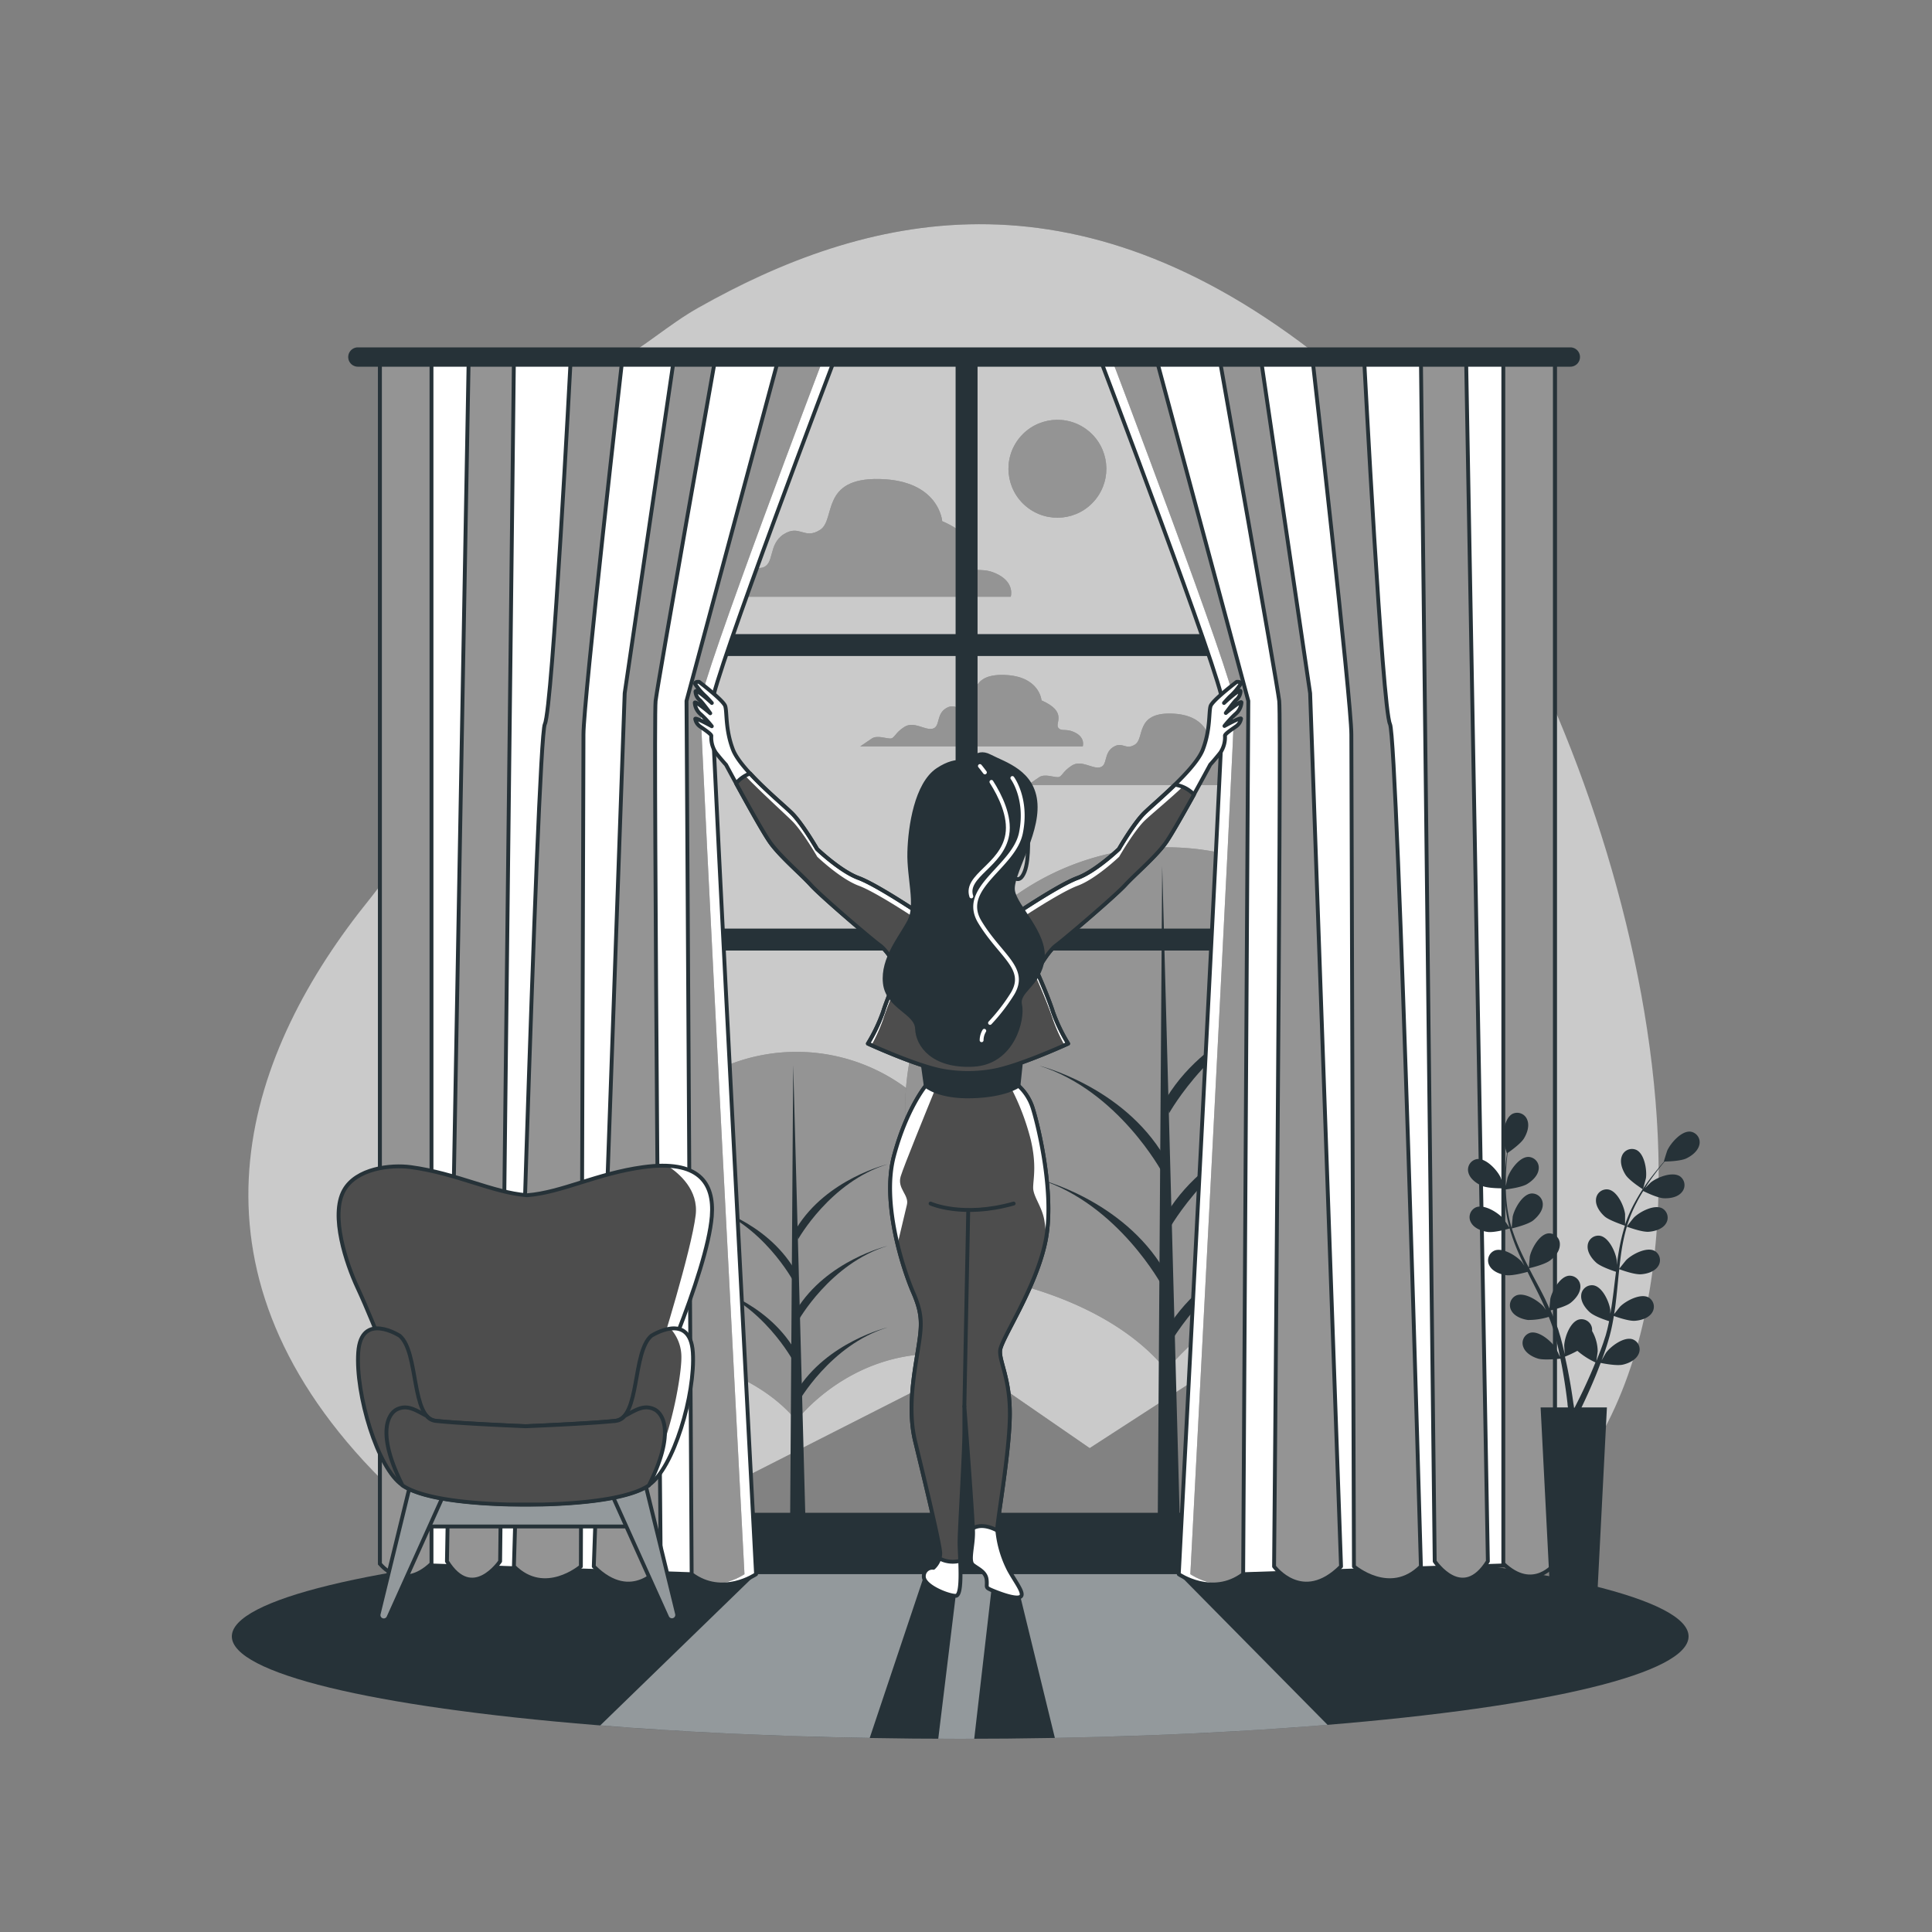 <svg xmlns="http://www.w3.org/2000/svg" xmlns:xlink="http://www.w3.org/1999/xlink" viewBox="0 0 500 500"><rect x="0" y="0" width="500" height="500" fill="#808080" stroke="none"/><defs><clipPath id="freepik--clip-path--inject-47"><ellipse cx="248.5" cy="423.5" rx="188.5" ry="26.5" style="fill:#263238"></ellipse></clipPath><clipPath id="freepik--clip-path-2--inject-47"><path d="M216.33,92.07S184.4,176,184.28,181.94,195.67,407.4,195.67,407.4s-8.67,6-16.67,0l-1.33-226,24-89.33Z" style="fill:#fff;stroke:#263238;stroke-linecap:round;stroke-linejoin:round"></path></clipPath><clipPath id="freepik--clip-path-3--inject-47"><path d="M185,93.4s-14.67,82.67-15.33,88,1.33,224,1.33,224-7.33,10-17.33,0l8-226,12.66-86Z" style="fill:#4D4D4D;stroke:#263238;stroke-linecap:round;stroke-linejoin:round"></path></clipPath><clipPath id="freepik--clip-path-4--inject-47"><path d="M161,93.4s-10,88-10,96.67-.67,215.33-.67,215.33-9.33,8-17.33,0c0,0,6-214,8-218s6.67-94,6.67-94Z" style="fill:#4D4D4D;stroke:#263238;stroke-linecap:round;stroke-linejoin:round"></path></clipPath><clipPath id="freepik--clip-path-5--inject-47"><path d="M133,92.73l-3.57,311.34s-7.14,10.66-13.76,0l5.6-310Z" style="fill:#4D4D4D;stroke:#263238;stroke-linecap:round;stroke-linejoin:round"></path></clipPath><clipPath id="freepik--clip-path-6--inject-47"><path d="M98.33,92.07V404.69s5.56,7.43,13.34,0V92.07Z" style="fill:#4D4D4D;stroke:#263238;stroke-linecap:round;stroke-linejoin:round"></path></clipPath><clipPath id="freepik--clip-path-7--inject-47"><path d="M284.4,92.07s31.93,83.92,32.05,89.87S305.06,407.4,305.06,407.4s8.67,6,16.67,0l1.33-226-24-89.33Z" style="fill:#fff;stroke:#263238;stroke-linecap:round;stroke-linejoin:round"></path></clipPath><clipPath id="freepik--clip-path-8--inject-47"><path d="M315.73,93.4s14.67,82.67,15.33,88-1.33,224-1.33,224,7.33,10,17.33,0l-8-226-12.66-86Z" style="fill:#4D4D4D;stroke:#263238;stroke-linecap:round;stroke-linejoin:round"></path></clipPath><clipPath id="freepik--clip-path-9--inject-47"><path d="M339.73,93.4s10,88,10,96.67.67,215.33.67,215.33,9.33,8,17.33,0c0,0-6-214-8-218s-6.67-94-6.67-94Z" style="fill:#4D4D4D;stroke:#263238;stroke-linecap:round;stroke-linejoin:round"></path></clipPath><clipPath id="freepik--clip-path-10--inject-47"><path d="M367.73,92.73l3.57,311.34s7.14,10.66,13.76,0l-5.61-310Z" style="fill:#4D4D4D;stroke:#263238;stroke-linecap:round;stroke-linejoin:round"></path></clipPath><clipPath id="freepik--clip-path-11--inject-47"><path d="M402.4,92.07V404.69s-5.56,7.43-13.34,0V92.07Z" style="fill:#4D4D4D;stroke:#263238;stroke-linecap:round;stroke-linejoin:round"></path></clipPath><clipPath id="freepik--clip-path-12--inject-47"><path d="M270.58,321.23c2.5-12.25-2-30.25-3.25-34.25a13.12,13.12,0,0,0-3.75-6,54.61,54.61,0,0,1-24,0s-5,6-8.25,18.25,2.5,29.5,5,35.25,2.25,8.5,1.25,14.75-2.75,15.5-.75,23.75,6.5,26.75,6.5,29a4.26,4.26,0,0,1-.21,1.33,7.31,7.31,0,0,0,5.38.61c-.07-1.87-.17-3.6-.17-4.69,0-3.5,1.25-23.5,1.25-28.75V364s1.92,24.94,2.21,31.51c2-1.1,4.38-.43,6.3.58,0-.12,0-.23,0-.34,0-2.25,3-18.75,3.25-28.75s-2.75-14.5-2.5-17.5S268.08,333.48,270.58,321.23Z" style="fill:#4D4D4D;stroke:#263238;stroke-linecap:round;stroke-linejoin:round"></path></clipPath><clipPath id="freepik--clip-path-13--inject-47"><path d="M309,205.65a8.32,8.32,0,0,0-4.9-2.56c-3.24,3.16-6.6,6-8,7.39-2.75,2.75-6.5,9.25-6.5,9.25s-6,5.75-10.75,7.5-16.25,9.5-16.25,9.5a17.63,17.63,0,0,0-12.06-1.48,17.63,17.63,0,0,0-12.06,1.48s-11.5-7.75-16.25-9.5-10.75-7.5-10.75-7.5-3.75-6.5-6.5-9.25c-1.81-1.8-7-6.09-10.84-10.31a8.53,8.53,0,0,0-3.64,2.56c2.81,5.15,7.09,12.87,8.79,15.25,2.62,3.69,8,8.21,10.59,11.07S225.44,243,227.7,244.63s5,6.78,5,6.78-3,6.67-4.17,10.47a43.57,43.57,0,0,1-3.92,8.21s11.89,5.47,18.79,6.9a36.56,36.56,0,0,0,14.24,0c6.9-1.43,18.8-6.9,18.8-6.9a43.32,43.32,0,0,1-3.93-8.21c-1.19-3.8-4.16-10.47-4.16-10.47s2.73-5.11,5-6.78,15.23-12.73,17.85-15.58,8-7.38,10.59-11.07C303.17,216,306.33,210.43,309,205.65Z" style="fill:none;stroke:#263238;stroke-linecap:round;stroke-linejoin:round"></path></clipPath></defs><g id="freepik--background-simple--inject-47"><path d="M428.22,324.41c7.91-73.65-30.38-171.55-70.08-212-71.66-73-131.2-58.87-177.5-32.73s-52.92,113.41-84.9,152.9S45.58,325.2,94.09,378.07s87.65,26,138.37,22.65,118,23,154.35.1C412.22,384.79,424.73,357,428.22,324.41Z" style="fill:#4D4D4D"></path><path d="M428.22,324.41c7.91-73.65-30.38-171.55-70.08-212-71.66-73-131.2-58.87-177.5-32.73s-52.92,113.41-84.9,152.9S45.58,325.2,94.09,378.07s87.65,26,138.37,22.65,118,23,154.35.1C412.22,384.79,424.73,357,428.22,324.41Z" style="fill:#fff;opacity:0.7"></path><path d="M401.38,181.31c19.34,44.39,31.66,98.24,26.84,143.1C425.48,350,417.15,372.66,401.38,389ZM99.43,227.67q-1.79,2.58-3.69,4.94c-32,39.48-50.16,92.59-1.65,145.46,1.8,1.95,3.58,3.78,5.34,5.53Zm243-134.59c-64.7-51.46-118.92-37.58-161.8-13.37-7.82,4.41-14.5,10.57-20.36,13.37Z" style="fill:#4D4D4D"></path><path d="M401.38,181.31c19.34,44.39,31.66,98.24,26.84,143.1C425.48,350,417.15,372.66,401.38,389ZM99.43,227.67q-1.79,2.58-3.69,4.94c-32,39.48-50.16,92.59-1.65,145.46,1.8,1.95,3.58,3.78,5.34,5.53Zm243-134.59c-64.7-51.46-118.92-37.58-161.8-13.37-7.82,4.41-14.5,10.57-20.36,13.37Z" style="fill:#fff;opacity:0.7"></path></g><g id="freepik--Floor--inject-47"><ellipse cx="248.5" cy="423.5" rx="188.5" ry="26.5" style="fill:#263238"></ellipse><g style="clip-path:url(#freepik--clip-path--inject-47)"><path d="M239.08,408l8.25,5-4.51,37h9.31l4.45-38.51,7.5,1.75L273,449.78c25.47-.47,49.34-1.65,70.57-3.39l-38.5-39H195.67l-40.32,39.14c21,1.69,44.62,2.82,69.73,3.25Z" style="fill:#fff;opacity:0.5"></path></g></g><g id="freepik--Trees--inject-47"><polygon points="181.31 388.12 250.46 353 282.01 374.77 310.21 356.51 310.21 396.55 185.34 396.55 181.31 388.12" style="fill:#4D4D4D"></polygon><polygon points="181.31 388.12 250.46 353 282.01 374.77 310.21 356.51 310.21 396.55 185.34 396.55 181.31 388.12" style="fill:#fff;opacity:0.3"></polygon><path d="M169.11,350s24.54,2.43,37,17.65c0,0,13.15-17.63,36.75-17.27a47.71,47.71,0,1,0-73.74-.34Z" style="fill:#4D4D4D"></path><path d="M169.11,350s24.54,2.43,37,17.65c0,0,13.15-17.63,36.75-17.27a47.71,47.71,0,1,0-73.74-.34Z" style="fill:#fff;opacity:0.4"></path><polygon points="205.28 275.61 204.45 398.66 208.59 398.66 205.28 275.61" style="fill:#263238"></polygon><path d="M206.52,363s8.29-14.92,23.2-19.47c0,0-15.74,3.73-23.61,16.57Z" style="fill:#263238"></path><path d="M206.52,320.77s8.29-14.91,23.2-19.47c0,0-15.74,3.73-23.61,16.57Z" style="fill:#263238"></path><path d="M206.52,341.9s8.29-14.91,23.2-19.47c0,0-15.74,3.73-23.61,16.57Z" style="fill:#263238"></path><path d="M205.3,331.54s-8-14.91-22.39-19.47c0,0,15.19,3.73,22.78,16.57Z" style="fill:#263238"></path><path d="M205.3,352.26s-8-14.92-22.39-19.47c0,0,15.19,3.72,22.78,16.57Z" style="fill:#263238"></path><path d="M249.45,329.66s34.82,3.44,52.47,25c0,0,18.65-25,52.14-24.49a67.69,67.69,0,1,0-104.62-.48Z" style="fill:#4D4D4D"></path><path d="M249.45,329.66s34.82,3.44,52.47,25c0,0,18.65-25,52.14-24.49a67.69,67.69,0,1,0-104.62-.48Z" style="fill:#fff;opacity:0.4"></path><polygon points="300.77 224.09 299.59 398.66 305.47 398.66 300.77 224.09" style="fill:#263238"></polygon><path d="M302.53,348.11s11.76-21.16,32.92-27.62c0,0-22.34,5.29-33.51,23.51Z" style="fill:#263238"></path><path d="M302.53,288.16s11.76-21.16,32.92-27.63c0,0-22.34,5.29-33.51,23.51Z" style="fill:#263238"></path><path d="M302.53,318.13s11.76-21.15,32.92-27.62c0,0-22.34,5.29-33.51,23.51Z" style="fill:#263238"></path><path d="M300.79,303.44S289.45,282.28,269,275.82c0,0,21.55,5.29,32.33,23.51Z" style="fill:#263238"></path><path d="M300.79,332.83S289.45,311.67,269,305.2c0,0,21.55,5.29,32.33,23.51Z" style="fill:#263238"></path></g><g id="freepik--Clouds--inject-47"><path d="M258.52,148.8c-4.14-2.26-6-.38-7.53-2.26s4.14-6.77-7.15-11.66c0,0-.75-10.54-16.18-10.91s-11.29,10.53-15.42,13.16-5.27-1.5-9.41,1.13-2.26,7.9-5.64,8.66-7.91-3.39-12-.76-4.14,4.9-6,4.9-5.65-1.51-7.91,0-4.89,3.38-4.89,3.38h95.19S262.65,151.06,258.52,148.8Z" style="fill:#4D4D4D"></path><path d="M278.43,189.69c-2.51-1.36-3.65-.22-4.56-1.36s2.51-4.1-4.32-7.06c0,0-.46-6.37-9.79-6.6s-6.83,6.38-9.33,8-3.19-.91-5.69.68-1.37,4.78-3.41,5.24-4.78-2.05-7.29-.46-2.5,3-3.64,3-3.41-.91-4.78,0-3,2.05-3,2.05h57.59S280.93,191.06,278.43,189.69Z" style="fill:#4D4D4D"></path><path d="M321.76,199.69c-2.5-1.36-3.64-.22-4.55-1.36s2.5-4.1-4.33-7.06c0,0-.45-6.37-9.78-6.6s-6.83,6.38-9.34,8-3.18-.91-5.69.68-1.36,4.78-3.41,5.24-4.78-2.05-7.28-.46-2.51,3-3.65,3-3.41-.91-4.78,0-2.95,2.05-2.95,2.05h57.58S324.26,201.06,321.76,199.69Z" style="fill:#4D4D4D"></path><path d="M258.52,148.8c-4.14-2.26-6-.38-7.53-2.26s4.14-6.77-7.15-11.66c0,0-.75-10.54-16.18-10.91s-11.29,10.53-15.42,13.16-5.27-1.5-9.41,1.13-2.26,7.9-5.64,8.66-7.91-3.39-12-.76-4.14,4.9-6,4.9-5.65-1.51-7.91,0-4.89,3.38-4.89,3.38h95.19S262.65,151.06,258.52,148.8Z" style="fill:#fff;opacity:0.4"></path><path d="M278.43,189.69c-2.51-1.36-3.65-.22-4.56-1.36s2.51-4.1-4.32-7.06c0,0-.46-6.37-9.79-6.6s-6.83,6.38-9.33,8-3.19-.91-5.69.68-1.37,4.78-3.41,5.24-4.78-2.05-7.29-.46-2.5,3-3.64,3-3.41-.91-4.78,0-3,2.05-3,2.05h57.59S280.93,191.06,278.43,189.69Z" style="fill:#fff;opacity:0.4"></path><path d="M321.76,199.69c-2.5-1.36-3.64-.22-4.55-1.36s2.5-4.1-4.33-7.06c0,0-.45-6.37-9.78-6.6s-6.83,6.38-9.34,8-3.18-.91-5.69.68-1.36,4.78-3.41,5.24-4.78-2.05-7.28-.46-2.51,3-3.65,3-3.41-.91-4.78,0-2.95,2.05-2.95,2.05h57.58S324.26,201.06,321.76,199.69Z" style="fill:#fff;opacity:0.4"></path></g><g id="freepik--Sun--inject-47"><circle cx="273.67" cy="121.33" r="12.67" transform="translate(7.02 257.41) rotate(-50.95)" style="fill:#4D4D4D"></circle><circle cx="273.67" cy="121.33" r="12.67" transform="translate(7.02 257.41) rotate(-50.95)" style="fill:#fff;opacity:0.4"></circle></g><g id="freepik--Window--inject-47"><rect x="247.81" y="93.73" width="4.68" height="298.67" style="fill:#263238;stroke:#263238;stroke-linecap:round;stroke-linejoin:round"></rect><rect x="247.81" y="48.94" width="4.68" height="236.01" transform="translate(417.09 -83.21) rotate(90)" style="fill:#263238;stroke:#263238;stroke-linecap:round;stroke-linejoin:round"></rect><rect x="247.81" y="125.15" width="4.68" height="236.01" transform="translate(493.31 -6.99) rotate(90)" style="fill:#263238;stroke:#263238;stroke-linecap:round;stroke-linejoin:round"></rect><rect x="107" y="392" width="286" height="9.4" style="fill:#263238;stroke:#263238;stroke-linecap:round;stroke-linejoin:round"></rect><polygon points="210.33 93.4 181.18 181.22 184.33 404.74 179 407.4 98.33 404.69 98.33 93.4 210.33 93.4" style="fill:#fff;stroke:#263238;stroke-linecap:round;stroke-linejoin:round"></polygon><path d="M216.33,92.07S184.4,176,184.28,181.94,195.67,407.4,195.67,407.4s-8.67,6-16.67,0l-1.33-226,24-89.33Z" style="fill:#fff"></path><g style="clip-path:url(#freepik--clip-path-2--inject-47)"><path d="M213.33,92.07S181.4,176,181.28,181.94,192.67,407.4,192.67,407.4s-8.67,6-16.67,0l-1.33-226,24-89.33Z" style="fill:#4D4D4D"></path><path d="M213.33,92.07S181.4,176,181.28,181.94,192.67,407.4,192.67,407.4s-8.67,6-16.67,0l-1.33-226,24-89.33Z" style="fill:#fff;opacity:0.4"></path></g><path d="M216.33,92.07S184.4,176,184.28,181.94,195.67,407.4,195.67,407.4s-8.67,6-16.67,0l-1.33-226,24-89.33Z" style="fill:none;stroke:#263238;stroke-linecap:round;stroke-linejoin:round"></path><path d="M185,93.4s-14.67,82.67-15.33,88,1.33,224,1.33,224-7.33,10-17.33,0l8-226,12.66-86Z" style="fill:#4D4D4D"></path><g style="clip-path:url(#freepik--clip-path-3--inject-47)"><path d="M185,93.4s-14.67,82.67-15.33,88,1.33,224,1.33,224-7.33,10-17.33,0l8-226,12.66-86Z" style="fill:#fff;opacity:0.4"></path></g><path d="M185,93.4s-14.67,82.67-15.33,88,1.33,224,1.33,224-7.33,10-17.33,0l8-226,12.66-86Z" style="fill:none;stroke:#263238;stroke-linecap:round;stroke-linejoin:round"></path><path d="M161,93.4s-10,88-10,96.67-.67,215.33-.67,215.33-9.33,8-17.33,0c0,0,6-214,8-218s6.67-94,6.67-94Z" style="fill:#4D4D4D"></path><g style="clip-path:url(#freepik--clip-path-4--inject-47)"><path d="M161,93.4s-10,88-10,96.67-.67,215.33-.67,215.33-9.33,8-17.33,0c0,0,6-214,8-218s6.67-94,6.67-94Z" style="fill:#fff;opacity:0.4"></path></g><path d="M161,93.4s-10,88-10,96.67-.67,215.33-.67,215.33-9.33,8-17.33,0c0,0,6-214,8-218s6.67-94,6.67-94Z" style="fill:none;stroke:#263238;stroke-linecap:round;stroke-linejoin:round"></path><path d="M133,92.73l-3.57,311.34s-7.14,10.66-13.76,0l5.6-310Z" style="fill:#4D4D4D"></path><g style="clip-path:url(#freepik--clip-path-5--inject-47)"><path d="M133,92.73l-3.57,311.34s-7.14,10.66-13.76,0l5.6-310Z" style="fill:#fff;opacity:0.4"></path></g><path d="M133,92.73l-3.57,311.34s-7.14,10.66-13.76,0l5.6-310Z" style="fill:none;stroke:#263238;stroke-linecap:round;stroke-linejoin:round"></path><path d="M98.33,92.07V404.69s5.56,7.43,13.34,0V92.07Z" style="fill:#4D4D4D"></path><g style="clip-path:url(#freepik--clip-path-6--inject-47)"><path d="M98.33,92.07V404.69s5.56,7.43,13.34,0V92.07Z" style="fill:#fff;opacity:0.4"></path></g><path d="M98.33,92.07V404.69s5.56,7.43,13.34,0V92.07Z" style="fill:none;stroke:#263238;stroke-linecap:round;stroke-linejoin:round"></path><polygon points="290.4 93.4 319.55 181.22 316.4 404.74 321.73 407.4 402.4 404.69 402.4 93.4 290.4 93.4" style="fill:#fff;stroke:#263238;stroke-linecap:round;stroke-linejoin:round"></polygon><path d="M284.4,92.07s31.93,83.92,32.05,89.87S305.06,407.4,305.06,407.4s8.67,6,16.67,0l1.33-226-24-89.33Z" style="fill:#fff"></path><g style="clip-path:url(#freepik--clip-path-7--inject-47)"><path d="M287.4,92.07s31.93,83.92,32.05,89.87S308.06,407.4,308.06,407.4s8.67,6,16.67,0l1.33-226-24-89.33Z" style="fill:#4D4D4D"></path><path d="M287.4,92.07s31.93,83.92,32.05,89.87S308.06,407.4,308.06,407.4s8.67,6,16.67,0l1.33-226-24-89.33Z" style="fill:#fff;opacity:0.4"></path></g><path d="M284.4,92.07s31.93,83.92,32.05,89.87S305.06,407.4,305.06,407.4s8.67,6,16.67,0l1.33-226-24-89.33Z" style="fill:none;stroke:#263238;stroke-linecap:round;stroke-linejoin:round"></path><path d="M315.73,93.4s14.67,82.67,15.33,88-1.33,224-1.33,224,7.33,10,17.33,0l-8-226-12.66-86Z" style="fill:#4D4D4D"></path><g style="clip-path:url(#freepik--clip-path-8--inject-47)"><path d="M315.73,93.4s14.67,82.67,15.33,88-1.33,224-1.33,224,7.33,10,17.33,0l-8-226-12.66-86Z" style="fill:#fff;opacity:0.4"></path></g><path d="M315.73,93.4s14.67,82.67,15.33,88-1.33,224-1.33,224,7.33,10,17.33,0l-8-226-12.66-86Z" style="fill:none;stroke:#263238;stroke-linecap:round;stroke-linejoin:round"></path><path d="M339.73,93.4s10,88,10,96.67.67,215.33.67,215.33,9.33,8,17.33,0c0,0-6-214-8-218s-6.67-94-6.67-94Z" style="fill:#4D4D4D"></path><g style="clip-path:url(#freepik--clip-path-9--inject-47)"><path d="M339.73,93.4s10,88,10,96.67.67,215.33.67,215.33,9.33,8,17.33,0c0,0-6-214-8-218s-6.67-94-6.67-94Z" style="fill:#fff;opacity:0.4"></path></g><path d="M339.73,93.4s10,88,10,96.67.67,215.33.67,215.33,9.33,8,17.33,0c0,0-6-214-8-218s-6.67-94-6.67-94Z" style="fill:none;stroke:#263238;stroke-linecap:round;stroke-linejoin:round"></path><path d="M367.73,92.73l3.57,311.34s7.14,10.66,13.76,0l-5.61-310Z" style="fill:#4D4D4D"></path><g style="clip-path:url(#freepik--clip-path-10--inject-47)"><path d="M367.73,92.73l3.57,311.34s7.14,10.66,13.76,0l-5.61-310Z" style="fill:#fff;opacity:0.4"></path></g><path d="M367.73,92.73l3.57,311.34s7.14,10.66,13.76,0l-5.61-310Z" style="fill:none;stroke:#263238;stroke-linecap:round;stroke-linejoin:round"></path><path d="M402.4,92.07V404.69s-5.56,7.43-13.34,0V92.07Z" style="fill:#4D4D4D"></path><g style="clip-path:url(#freepik--clip-path-11--inject-47)"><path d="M402.4,92.07V404.69s-5.56,7.43-13.34,0V92.07Z" style="fill:#fff;opacity:0.4"></path></g><path d="M402.4,92.07V404.69s-5.56,7.43-13.34,0V92.07Z" style="fill:none;stroke:#263238;stroke-linecap:round;stroke-linejoin:round"></path><path d="M406.4,90.4H92.62a2,2,0,0,0-2,2h0a2,2,0,0,0,2,2H406.4a2,2,0,0,0,2-2h0A2,2,0,0,0,406.4,90.4Z" style="fill:#263238;stroke:#263238;stroke-linecap:round;stroke-linejoin:round"></path></g><g id="freepik--Plant--inject-47"><path d="M383.52,306.89c1.68.74,5.8.64,5.81.64s-.89-2.69-1-2.86c-.9-1.89-3.76-5-6.09-4.7a2.78,2.78,0,0,0-2.22,3.49C380.43,305.07,382.08,306.26,383.52,306.89Z" style="fill:#263238"></path><path d="M437.5,292.87c-2.34-.26-5.11,2.94-6,4.86-.08.16-.93,2.88-.89,2.88h.05q-.66.75-1.41,1.65c-.91,1.12-1.93,2.4-3,3.86a49.58,49.58,0,0,0-3.06,4.88,36,36,0,0,0-2.62,5.89.19.19,0,0,1,0,.07c0-.69,0-2.61,0-2.76-.27-2.08-2-5.94-4.33-6.36a2.77,2.77,0,0,0-3.2,2.61c-.13,1.65,1.06,3.3,2.23,4.35s5,2.31,5.26,2.4a49.51,49.51,0,0,0-1.54,6.38c-.22,1.26-.41,2.53-.58,3.81,0-.6,0-1.13,0-1.21-.27-2.07-2-5.93-4.32-6.36a2.78,2.78,0,0,0-3.21,2.61c-.13,1.65,1.07,3.31,2.23,4.35s4.29,2.09,5.11,2.36c-.06.49-.13,1-.19,1.47-.28,2.35-.55,4.71-.89,7-.11.82-.26,1.61-.4,2.4,0-.53,0-1,0-1-.27-2.08-2-5.94-4.32-6.36a2.78,2.78,0,0,0-3.21,2.61c-.13,1.65,1.07,3.31,2.23,4.35s4,2,5,2.31c-.17.8-.34,1.62-.54,2.39-.15.53-.26,1.05-.44,1.57s-.33,1-.5,1.54c-.35,1-.71,2-1.08,2.91-.25.65-.5,1.27-.75,1.9.13-.81.34-2.39.35-2.53a10.84,10.84,0,0,0-1.45-5.24,4.3,4.3,0,0,0,0-.62,2.77,2.77,0,0,0-3.4-2.35c-2.27.6-3.7,4.58-3.81,6.68,0,.12.07,1.47.14,2.32-.12-.5-.22-1-.35-1.48-.23-1-.5-2-.78-3.07-.16-.52-.32-1-.47-1.56s-.37-1-.55-1.58c-.45-1.23-1-2.45-1.51-3.67.88-.21,4-1,5.23-2S409,334.62,409,333a2.77,2.77,0,0,0-3-2.84c-2.33.25-4.36,4-4.78,6,0,.13-.17,1.64-.23,2.47-.33-.73-.66-1.46-1-2.19-1-2.1-2.17-4.2-3.27-6.29l-1-1.93c.31-.07,4-.93,5.42-2s2.56-2.52,2.55-4.17a2.78,2.78,0,0,0-3-2.85c-2.33.26-4.36,4-4.78,6,0,.15-.23,2.32-.25,2.87-.74-1.41-1.46-2.83-2.11-4.25a49.7,49.7,0,0,1-2.29-5.92c.15,0,4-.92,5.46-2,1.24-1,2.56-2.52,2.55-4.17a2.78,2.78,0,0,0-3-2.85c-2.34.26-4.36,4-4.79,6,0,.16-.24,2.49-.25,2.92a3.59,3.59,0,0,0-.12-.35,36.47,36.47,0,0,1-1.19-6.25c-.13-1.17-.19-2.29-.22-3.38.74-.09,4.11-.54,5.51-1.39s2.82-2.21,3-3.86a2.78,2.78,0,0,0-2.67-3.16c-2.35,0-4.77,3.47-5.41,5.46,0,.11-.27,1.25-.43,2.09,0-.5,0-1,0-1.48,0-1.77.12-3.4.23-4.84.07-.82.15-1.55.23-2.24.68-.47,3.39-2.39,4.23-3.76s1.48-3.26.87-4.8a2.78,2.78,0,0,0-3.82-1.58c-2.09,1.08-2.64,5.28-2.29,7.35,0,.18.82,2.92.85,2.89l0,0c-.09.66-.18,1.37-.26,2.15-.14,1.44-.29,3.06-.33,4.85a49.19,49.19,0,0,0,.13,5.75,36.12,36.12,0,0,0,1.07,6.36.14.14,0,0,1,0,.07c-.37-.58-1.45-2.17-1.55-2.28-1.37-1.59-4.95-3.84-7.12-2.93a2.79,2.79,0,0,0-1.23,3.95c.8,1.45,2.71,2.17,4.26,2.4,1.75.25,5.43-.81,5.72-.9a48.69,48.69,0,0,0,2.23,6.17c.51,1.17,1.05,2.34,1.61,3.5-.33-.5-.64-.93-.68-1-1.38-1.58-5-3.84-7.12-2.92a2.77,2.77,0,0,0-1.23,3.94c.8,1.46,2.71,2.17,4.26,2.4s4.72-.62,5.56-.85c.22.44.43.88.65,1.33,1.07,2.12,2.14,4.23,3.13,6.33.35.74.66,1.48,1,2.23-.3-.44-.55-.8-.6-.86-1.37-1.58-4.95-3.84-7.11-2.92a2.78,2.78,0,0,0-1.23,3.95c.8,1.45,2.71,2.17,4.26,2.39a17.48,17.48,0,0,0,5.4-.81c.31.77.61,1.54.87,2.3.17.52.36,1,.5,1.55s.29,1.05.44,1.56c.24,1,.49,2,.7,3,.15.68.28,1.34.42,2-.34-.74-1-2.18-1.1-2.3-1.12-1.77-4.32-4.54-6.59-4a2.77,2.77,0,0,0-1.82,3.71c.57,1.56,2.35,2.56,3.85,3s5.3.05,5.75,0c.22,1.09.42,2.15.6,3.16.61,3.48,1,6.41,1.23,8.46,0,.36.08.69.11,1h-7.07l2.58,50.34h12l2.58-50.34h-6.58l.15-.3c.9-1.88,2.15-4.58,3.51-7.89.43-1.05.86-2.17,1.3-3.33.44.09,4.06.83,5.74.45,1.53-.35,3.38-1.21,4.06-2.72a2.78,2.78,0,0,0-1.53-3.84c-2.23-.75-5.62,1.78-6.87,3.46-.07.1-.75,1.27-1.16,2l.53-1.43c.35-1,.68-1.94,1-3,.15-.51.3-1,.46-1.56s.28-1.08.42-1.62c.3-1.27.55-2.58.76-3.89.85.31,3.88,1.36,5.45,1.25s3.52-.68,4.42-2.07a2.78,2.78,0,0,0-.93-4c-2.09-1.08-5.83.91-7.31,2.39-.09.09-1,1.27-1.55,1.93.13-.8.25-1.59.35-2.39.29-2.33.51-4.7.74-7.05.07-.73.15-1.45.23-2.17.3.12,3.87,1.45,5.63,1.32,1.56-.1,3.52-.68,4.42-2.07a2.78,2.78,0,0,0-.93-4c-2.09-1.07-5.83.91-7.31,2.39-.11.11-1.47,1.81-1.8,2.26.17-1.58.35-3.16.59-4.71a48.27,48.27,0,0,1,1.36-6.2c.14.05,3.86,1.46,5.66,1.33,1.56-.11,3.52-.68,4.42-2.07a2.78,2.78,0,0,0-.93-4c-2.09-1.07-5.83.91-7.31,2.39-.12.11-1.58,1.95-1.82,2.3,0-.12.05-.25.09-.36a35.41,35.41,0,0,1,2.46-5.87c.53-1.05,1.1-2,1.67-2.94.67.33,3.73,1.82,5.37,1.88s3.57-.29,4.62-1.57a2.78,2.78,0,0,0-.48-4.11c-2-1.3-5.89.26-7.53,1.57-.09.07-.92.89-1.51,1.5.26-.41.53-.85.79-1.24,1-1.48,2-2.77,2.86-3.91.51-.65,1-1.22,1.43-1.75.83,0,4.15-.11,5.6-.8s3-1.9,3.38-3.52A2.77,2.77,0,0,0,437.5,292.87Zm-25.85,62.71c-1.41,3.24-2.7,5.89-3.64,7.73-.19.37-.35.7-.51,1h-.16c0-.36-.09-.75-.16-1.19-.28-2.07-.73-5-1.42-8.52-.22-1.11-.48-2.29-.75-3.5a29.05,29.05,0,0,0,3.21-1.51,19.88,19.88,0,0,0,4.68,3C412.48,353.64,412.06,354.64,411.65,355.58Z" style="fill:#263238"></path><path d="M425.2,307.8s.75-2.74.77-2.92c.29-2.08-.37-6.26-2.48-7.28a2.77,2.77,0,0,0-3.78,1.67c-.57,1.56.15,3.47,1,4.79C421.71,305.6,425.2,307.8,425.2,307.8Z" style="fill:#263238"></path></g><g id="freepik--Chair--inject-47"><rect x="106.71" y="382.04" width="58.57" height="13.01" style="fill:#263238"></rect><g style="opacity:0.5"><rect x="106.71" y="382.04" width="58.57" height="13.01" style="fill:#fff"></rect></g><rect x="106.71" y="382.04" width="58.57" height="13.01" style="fill:none;stroke:#263238;stroke-miterlimit:10"></rect><path d="M106.71,382,98,417.67a1.36,1.36,0,0,0,1.32,1.68h0a1.36,1.36,0,0,0,1.23-.8l15.26-33.91Z" style="fill:#263238"></path><path d="M184.21,314.79c.7-8.79-3.47-14.69-17.73-12.74-12,1.63-21.06,6.57-30.08,7.28-9-.71-18.1-5.65-30.08-7.28-5.21-.71-14.14.33-17.3,6-3.65,6.52.68,19.11,3.41,25,5.39,11.55,10.26,26,16,37.35L127.8,373H145l19.34-2.65C168.32,362.49,183,329.48,184.21,314.79Z" style="fill:#4D4D4D"></path><path d="M172.76,301.71c3.09,2,8.05,6.3,7.28,12.75-1.11,9.26-9.26,35.2-9.26,35.2l2.76-.05c5-12.2,10-26.47,10.67-34.82C184.79,307.46,182,302.14,172.76,301.71Z" style="fill:#fff"></path><path d="M184.21,314.79c.7-8.79-3.47-14.69-17.73-12.74-12,1.63-21.06,6.57-30.08,7.28-9-.71-18.1-5.65-30.08-7.28-5.21-.71-14.14.33-17.3,6-3.65,6.52.68,19.11,3.41,25,5.39,11.55,10.26,26,16,37.35L127.8,373H145l19.34-2.65C168.32,362.49,183,329.48,184.21,314.79Z" style="fill:none;stroke:#263238;stroke-miterlimit:10"></path><path d="M166.51,382l8.71,35.63a1.36,1.36,0,0,1-1.32,1.68h0a1.37,1.37,0,0,1-1.24-.8L157.4,384.64Z" style="fill:#263238"></path><path d="M106.71,382,98,417.67a1.36,1.36,0,0,0,1.32,1.68h0a1.36,1.36,0,0,0,1.23-.8l15.26-33.91Z" style="fill:#fff;opacity:0.5"></path><path d="M166.51,382l8.71,35.63a1.36,1.36,0,0,1-1.32,1.68h0a1.37,1.37,0,0,1-1.24-.8L157.4,384.64Z" style="fill:#fff;opacity:0.5"></path><path d="M106.71,382,98,417.67a1.36,1.36,0,0,0,1.32,1.68h0a1.36,1.36,0,0,0,1.23-.8l15.26-33.91Z" style="fill:none;stroke:#263238;stroke-miterlimit:10"></path><path d="M179.26,350c-.72-10.75-10.75-4.3-10.75-4.3-5,4.3-2.86,21.27-9.31,22-5.48.61-19.26,1.22-23.25,1.39-4-.17-17.76-.78-23.25-1.39-6.44-.71-4.29-17.68-9.31-22,0,0-10-6.45-10.74,4.3s5,30.08,11.46,34.38c6,4,20.65,4.89,30.74,5h2.21c10.09-.11,24.74-1,30.74-5C174.24,380.12,180,360.78,179.26,350Z" style="fill:#4D4D4D"></path><path d="M173.65,343.86l.09.24a10.88,10.88,0,0,1,2.6,7.41c0,4.82-3.34,25.19-10.38,33a4.73,4.73,0,0,0-.89,1.35,15,15,0,0,0,2.78-1.41c6.45-4.3,12.18-23.64,11.46-34.38C179,344.65,176.25,343.59,173.65,343.86Z" style="fill:#fff"></path><path d="M179.31,350c-.71-10.75-10.74-4.3-10.74-4.3-5,4.3-2.86,21.27-9.31,22-5.49.61-19.26,1.22-23.25,1.39-4-.17-17.76-.78-23.25-1.39-6.45-.71-4.3-17.68-9.31-22,0,0-10-6.45-10.74,4.3s5,30.08,11.46,34.38c6,4,20.65,4.89,30.73,5h2.21c10.09-.11,24.75-1,30.74-5C174.3,380.12,180,360.78,179.31,350Z" style="fill:none;stroke:#263238;stroke-miterlimit:10"></path><path d="M166.51,382l8.71,35.63a1.36,1.36,0,0,1-1.32,1.68h0a1.37,1.37,0,0,1-1.24-.8L157.4,384.64Z" style="fill:none;stroke:#263238;stroke-miterlimit:10"></path><path d="M140.05,389.37h.13c9.8-.25,22.29-1.33,27.71-4.94,6.88-13.67,3.65-18.67,1.36-19.73-2.75-1.28-5,.36-7.62,1.74a3.54,3.54,0,0,1-2.34,1.29c-3.7.41-11.19.83-16.89,1.1h0l-6.39.29-6.39-.29h0c-5.7-.27-13.19-.69-16.89-1.1a3.54,3.54,0,0,1-2.34-1.29c-2.66-1.38-4.87-3-7.62-1.74-2.29,1.06-5.52,6.06,1.36,19.73,5.42,3.61,17.91,4.69,27.71,4.94H132l1.42,0h5.24Z" style="fill:#4D4D4D"></path><path d="M140.08,389.37h.13c9.81-.25,22.3-1.33,27.71-4.94,6.89-13.67,3.66-18.67,1.36-19.73-2.74-1.28-4.95.36-7.61,1.74a3.54,3.54,0,0,1-2.34,1.29c-3.71.41-11.2.83-16.9,1.1h0l-6.38.29-6.39-.29h0c-5.7-.27-13.19-.69-16.9-1.1a3.54,3.54,0,0,1-2.34-1.29c-2.66-1.38-4.87-3-7.61-1.74-2.3,1.06-5.53,6.06,1.36,19.73,5.41,3.61,17.9,4.69,27.71,4.94H132l1.41,0h5.25Z" style="fill:none;stroke:#263238;stroke-miterlimit:10"></path></g><g id="freepik--Character--inject-47"><path d="M239.58,281s-5,6-8.25,18.25,2.5,29.5,5,35.25,2.25,8.5,1.25,14.75-2.75,15.5-.75,23.75,6.5,26.75,6.5,29a5.41,5.41,0,0,1-1.75,3.75,2.19,2.19,0,0,0-2.5,2.25c0,2.5,6.25,5,8.25,5s1-10.25,1-13.75,1.25-23.5,1.25-28.75V364s2.25,29.25,2.25,32.75-1.25,7.25,0,8.25,3.25,1.75,3.5,3.75-.5,2,1.25,2.75,6.25,2.5,7.5,1.75-1.25-3.75-3-7a28.22,28.22,0,0,1-3-10.5c0-2.25,3-18.75,3.25-28.75s-2.75-14.5-2.5-17.5,9.25-16,11.75-28.25-2-30.25-3.25-34.25a13.12,13.12,0,0,0-3.75-6A54.61,54.61,0,0,1,239.58,281Z" style="fill:#fff;stroke:#263238;stroke-linecap:round;stroke-linejoin:round"></path><path d="M270.58,321.23c2.5-12.25-2-30.25-3.25-34.25a13.12,13.12,0,0,0-3.75-6,54.61,54.61,0,0,1-24,0s-5,6-8.25,18.25,2.5,29.5,5,35.25,2.25,8.5,1.25,14.75-2.75,15.5-.75,23.75,6.5,26.75,6.5,29a4.26,4.26,0,0,1-.21,1.33,7.31,7.31,0,0,0,5.38.61c-.07-1.87-.17-3.6-.17-4.69,0-3.5,1.25-23.5,1.25-28.75V364s1.92,24.94,2.21,31.51c2-1.1,4.38-.43,6.3.58,0-.12,0-.23,0-.34,0-2.25,3-18.75,3.25-28.75s-2.75-14.5-2.5-17.5S268.08,333.48,270.58,321.23Z" style="fill:#4D4D4D"></path><g style="clip-path:url(#freepik--clip-path-12--inject-47)"><path d="M231.33,299.23c-1.85,7-.78,15.59.95,22.77,1-4.2,2.09-8.87,2.42-10.19.64-2.56-2.56-4.17-1.6-7.37.78-2.6,6.83-17.42,9.08-22.92-.86-.15-1.72-.33-2.6-.54C239.58,281,234.58,287,231.33,299.23Z" style="fill:#fff"></path><path d="M267.33,287a13.12,13.12,0,0,0-3.75-6l-.28.07-1.37,1a62.18,62.18,0,0,1,4.81,12.82c1.6,6.73.64,10.25.64,12.49s2.24,4.81,2.88,8.33a39.26,39.26,0,0,1,.49,4.66C272.86,308.1,268.55,290.89,267.33,287Z" style="fill:#fff"></path></g><path d="M270.58,321.23c2.5-12.25-2-30.25-3.25-34.25a13.12,13.12,0,0,0-3.75-6,54.61,54.61,0,0,1-24,0s-5,6-8.25,18.25,2.5,29.5,5,35.25,2.25,8.5,1.25,14.75-2.75,15.5-.75,23.75,6.5,26.75,6.5,29a4.26,4.26,0,0,1-.21,1.33,7.31,7.31,0,0,0,5.38.61c-.07-1.87-.17-3.6-.17-4.69,0-3.5,1.25-23.5,1.25-28.75V364s1.92,24.94,2.21,31.51c2-1.1,4.38-.43,6.3.58,0-.12,0-.23,0-.34,0-2.25,3-18.75,3.25-28.75s-2.75-14.5-2.5-17.5S268.08,333.48,270.58,321.23Z" style="fill:none;stroke:#263238;stroke-linecap:round;stroke-linejoin:round"></path><path d="M240.83,311.48s8.25,3.75,21.5,0" style="fill:none;stroke:#263238;stroke-linecap:round;stroke-linejoin:round"></path><line x1="249.58" y1="363.98" x2="250.58" y2="313.23" style="fill:none;stroke:#263238;stroke-linecap:round;stroke-linejoin:round"></line><path d="M238.58,273.73l1,7.25s3.25,3,12,2.75,12-2.75,12-2.75l1-9.5S255.83,278.48,238.58,273.73Z" style="fill:#263238;stroke:#263238;stroke-linecap:round;stroke-linejoin:round"></path><path d="M316.89,187.88a26.84,26.84,0,0,1,2.85-3.09,4.29,4.29,0,0,0,1.55-3c-.12-.6-4.05,2.73-4.05,2.73s1.91-2.61,2.62-3.33a3.07,3.07,0,0,0,1.19-2.26c0-1-4.28,3-4.28,3s.71-.84,1.54-1.67a15.65,15.65,0,0,0,2.74-3.21c.24-.72-1-.58-1-.58s-6.25,4.75-6.75,6.25,0,6-2,11.25-12.5,13.75-15.25,16.5-6.5,9.25-6.5,9.25-6,5.75-10.75,7.5-16.25,9.5-16.25,9.5a17.63,17.63,0,0,0-12.06-1.48,17.63,17.63,0,0,0-12.06,1.48s-11.5-7.75-16.25-9.5-10.75-7.5-10.75-7.5-3.75-6.5-6.5-9.25-13.25-11.25-15.25-16.5-1.5-9.75-2-11.25-6.75-6.25-6.75-6.25-1.2-.14-1,.58a16,16,0,0,0,2.74,3.21c.83.83,1.55,1.67,1.55,1.67S180,178,180,179a3.07,3.07,0,0,0,1.19,2.26c.72.72,2.62,3.33,2.62,3.33s-3.92-3.33-4-2.73a4.27,4.27,0,0,0,1.54,3,26.26,26.26,0,0,1,2.86,3.09s-4.28-2.37-4.28-1.9a3.05,3.05,0,0,0,1.3,2c.84.6,2.86,1.91,2.86,2.38a7,7,0,0,0,1.19,4.4c1.31,1.67,2.62,3.1,2.62,3.1s8.8,16.42,11.42,20.1,8,8.21,10.59,11.07S225.44,243,227.7,244.63s5,6.78,5,6.78-3,6.67-4.17,10.47a43.57,43.57,0,0,1-3.92,8.21s11.89,5.47,18.79,6.9a36.56,36.56,0,0,0,14.24,0c6.9-1.43,18.8-6.9,18.8-6.9a43.32,43.32,0,0,1-3.93-8.21c-1.19-3.8-4.16-10.47-4.16-10.47s2.73-5.11,5-6.78,15.23-12.73,17.85-15.58,8-7.38,10.59-11.07,11.42-20.1,11.42-20.1,1.31-1.43,2.62-3.1a7.08,7.08,0,0,0,1.19-4.4c0-.47,2-1.78,2.85-2.38a3.07,3.07,0,0,0,1.31-2C321.17,185.51,316.89,187.88,316.89,187.88Z" style="fill:#fff;stroke:#263238;stroke-linecap:round;stroke-linejoin:round"></path><g style="clip-path:url(#freepik--clip-path-13--inject-47)"><path d="M311,206.08c-1.69-1.72-3.06-2.69-4.48-2.88-3.24,3.15-9,7.9-10.39,9.28-2.75,2.75-6.5,9.25-6.5,9.25s-6,5.75-10.75,7.5-16.25,9.5-16.25,9.5a17.63,17.63,0,0,0-12.06-1.48,17.63,17.63,0,0,0-12.06,1.48s-11.5-7.75-16.25-9.5-10.75-7.5-10.75-7.5-3.75-6.5-6.5-9.25c-1.81-1.8-9.3-8.59-13.19-12.81a14.81,14.81,0,0,0-4.81,3.21c2.82,5.15,10.61,14.72,12.31,17.1,2.62,3.69,8,8.21,10.59,11.07S225.44,245,227.7,246.63s5,6.78,5,6.78-3,6.67-4.17,10.47a43.57,43.57,0,0,1-3.92,8.21s11.89,5.47,18.79,6.9a36.56,36.56,0,0,0,14.24,0c6.9-1.43,18.8-6.9,18.8-6.9a43.32,43.32,0,0,1-3.93-8.21c-1.19-3.8-4.16-10.47-4.16-10.47s2.73-5.11,5-6.78,15.23-12.73,17.85-15.58,8-7.38,10.59-11.07C303.17,218,308.31,210.87,311,206.08Z" style="fill:#4D4D4D"></path></g><path d="M309,205.65a8.32,8.32,0,0,0-4.9-2.56c-3.24,3.16-6.6,6-8,7.39-2.75,2.75-6.5,9.25-6.5,9.25s-6,5.75-10.75,7.5-16.25,9.5-16.25,9.5a17.63,17.63,0,0,0-12.06-1.48,17.63,17.63,0,0,0-12.06,1.48s-11.5-7.75-16.25-9.5-10.75-7.5-10.75-7.5-3.75-6.5-6.5-9.25c-1.81-1.8-7-6.09-10.84-10.31a8.53,8.53,0,0,0-3.64,2.56c2.81,5.15,7.09,12.87,8.79,15.25,2.62,3.69,8,8.21,10.59,11.07S225.44,243,227.7,244.63s5,6.78,5,6.78-3,6.67-4.17,10.47a43.57,43.57,0,0,1-3.92,8.21s11.89,5.47,18.79,6.9a36.56,36.56,0,0,0,14.24,0c6.9-1.43,18.8-6.9,18.8-6.9a43.32,43.32,0,0,1-3.93-8.21c-1.19-3.8-4.16-10.47-4.16-10.47s2.73-5.11,5-6.78,15.23-12.73,17.85-15.58,8-7.38,10.59-11.07C303.17,216,306.33,210.43,309,205.65Z" style="fill:none;stroke:#263238;stroke-linecap:round;stroke-linejoin:round"></path><path d="M266,214.73s.5,7.5-.83,10.84-2.84,1.66-3.67.33S266,214.73,266,214.73Z" style="fill:none;stroke:#263238;stroke-linecap:round;stroke-linejoin:round"></path><path d="M251,197.9s-2.83-2.33-8.33,1.33-7.17,14.67-7.34,21.34,2.17,13.66,0,17.83-7,9.67-6.33,16,8.17,7.5,8.33,11.83,4.17,9.84,14.5,9.34,13-11.84,12.17-15.5,5-5.17,5.83-11.84-7-13.5-7.66-17.66,6.33-14.17,5.83-22.5-8-10.34-11.83-12.34S251,197.9,251,197.9Z" style="fill:#263238;stroke:#263238;stroke-linecap:round;stroke-linejoin:round"></path><path d="M254.73,266.77a4.79,4.79,0,0,0-.69,2.44" style="fill:none;stroke:#fff;stroke-linecap:round;stroke-linejoin:round"></path><path d="M262,201.35s4,5.33,2.22,14.2-16,14.19-10.64,23.06,12.42,12,8.42,18.62a48.4,48.4,0,0,1-5.78,7.5" style="fill:none;stroke:#fff;stroke-linecap:round;stroke-linejoin:round"></path><path d="M256.58,202.35c2.28,3.58,4.9,8.92,4.11,13.64-1.33,8-11.08,10.64-9.31,16" style="fill:none;stroke:#fff;stroke-linecap:round;stroke-linejoin:round"></path><path d="M253.6,198.25s.53.61,1.29,1.65" style="fill:none;stroke:#fff;stroke-linecap:round;stroke-linejoin:round"></path></g></svg>